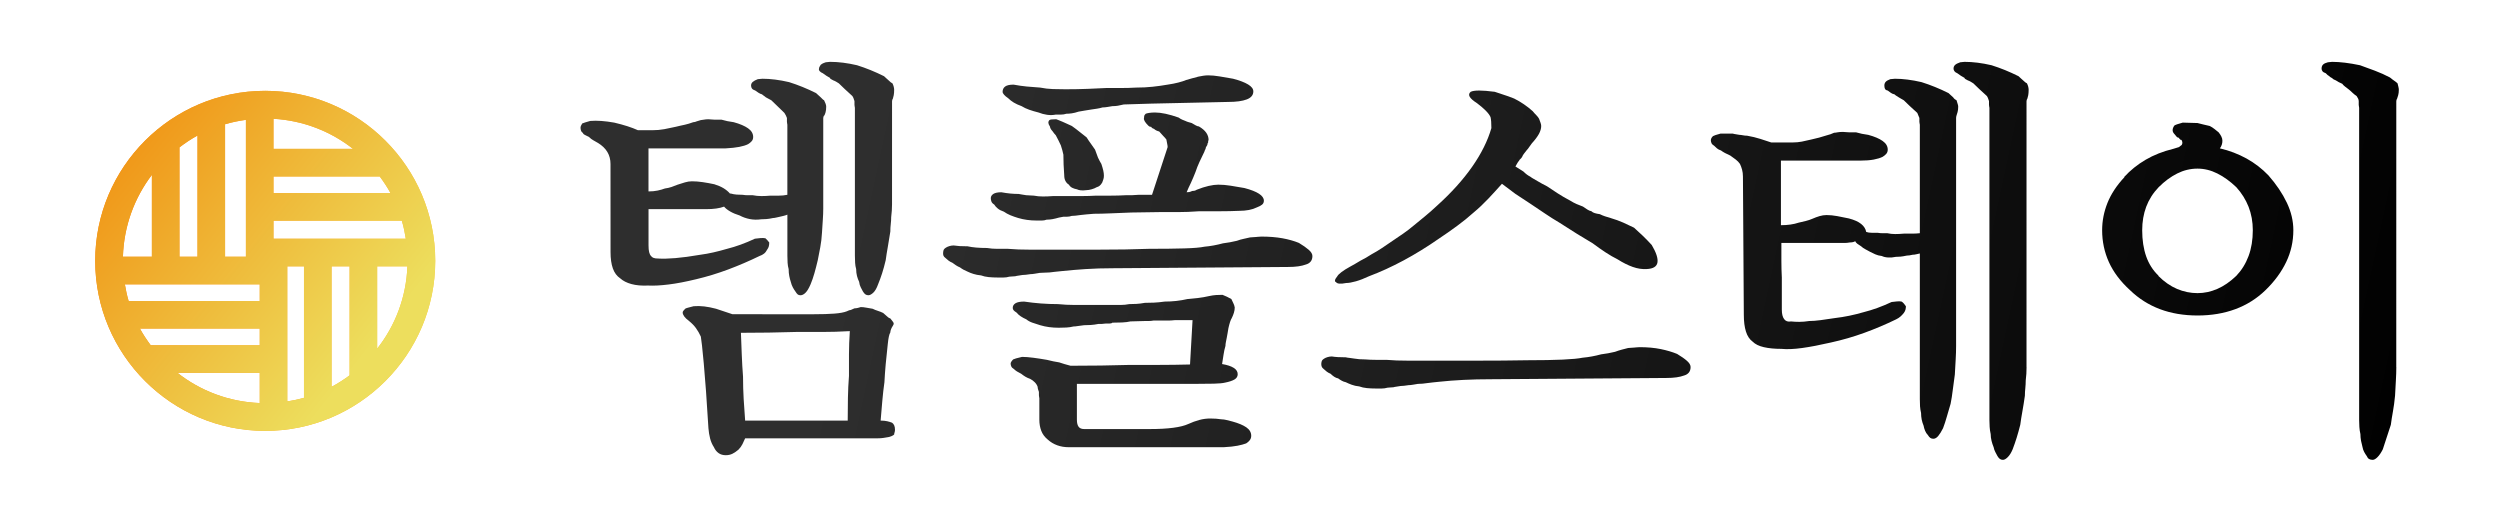 <?xml version="1.0" encoding="utf-8"?>
<!-- Generator: Adobe Illustrator 16.0.0, SVG Export Plug-In . SVG Version: 6.00 Build 0)  -->
<!DOCTYPE svg PUBLIC "-//W3C//DTD SVG 1.1//EN" "http://www.w3.org/Graphics/SVG/1.1/DTD/svg11.dtd">
<svg version="1.1" id="레이어_1" xmlns="http://www.w3.org/2000/svg" xmlns:xlink="http://www.w3.org/1999/xlink" x="0px"
	 y="0px" width="154px" height="32.667px" viewBox="121.5 89.5 154 32.667" enable-background="new 121.5 89.5 154 32.667"
	 xml:space="preserve">
<g>
	<linearGradient id="SVGID_1_" gradientUnits="userSpaceOnUse" x1="173.115" y1="106.154" x2="268.619" y2="126.655">
		<stop  offset="0" style="stop-color:#2E2E2E"/>
		<stop  offset="1" style="stop-color:#000000"/>
	</linearGradient>
	<path fill="url(#SVGID_1_)" d="M159.107,99.601c0-0.277-0.065-0.524-0.195-0.741c-0.13-0.216-0.325-0.403-0.585-0.559
		c-0.087-0.052-0.178-0.104-0.273-0.156c-0.096-0.052-0.187-0.121-0.273-0.208c-0.104-0.052-0.191-0.095-0.26-0.13
		s-0.104-0.069-0.104-0.104c-0.069-0.052-0.113-0.108-0.13-0.169c-0.018-0.061-0.026-0.117-0.026-0.169
		c0-0.034,0.008-0.073,0.026-0.117c0.017-0.043,0.043-0.091,0.078-0.143c0.035-0.017,0.095-0.039,0.182-0.065
		c0.086-0.026,0.19-0.056,0.312-0.091c0.208-0.017,0.433-0.017,0.676,0c0.243,0.018,0.511,0.052,0.806,0.104
		c0.294,0.07,0.563,0.143,0.806,0.221s0.459,0.161,0.65,0.247h0.884c0.26,0,0.507-0.021,0.741-0.065
		c0.234-0.043,0.463-0.091,0.689-0.143c0.086-0.017,0.177-0.039,0.273-0.065c0.095-0.026,0.195-0.048,0.299-0.065
		c0.069-0.017,0.151-0.039,0.247-0.065c0.095-0.026,0.186-0.056,0.273-0.091c0.017,0,0.047-0.004,0.091-0.013
		c0.043-0.008,0.083-0.021,0.117-0.039c0.052-0.017,0.095-0.03,0.13-0.039s0.078-0.021,0.13-0.039c0.034,0,0.095-0.009,0.182-0.026
		s0.182-0.026,0.286-0.026c0.052,0,0.113,0.005,0.182,0.013c0.069,0.009,0.138,0.013,0.208,0.013h0.416
		c0.121,0.035,0.242,0.065,0.364,0.091c0.121,0.026,0.251,0.048,0.39,0.065c0.381,0.104,0.676,0.23,0.884,0.377
		c0.208,0.147,0.312,0.325,0.312,0.533c0,0.104-0.03,0.191-0.091,0.26c-0.061,0.07-0.134,0.13-0.221,0.182
		c-0.139,0.069-0.321,0.126-0.546,0.169c-0.226,0.043-0.503,0.074-0.832,0.091h-4.758v2.652c0.208,0,0.394-0.017,0.559-0.052
		c0.165-0.034,0.316-0.078,0.455-0.13c0.138-0.017,0.273-0.047,0.403-0.091s0.255-0.091,0.377-0.143
		c0.156-0.052,0.308-0.1,0.455-0.143c0.147-0.043,0.29-0.065,0.429-0.065c0.208,0,0.429,0.018,0.663,0.052
		c0.234,0.035,0.472,0.078,0.715,0.13c0.225,0.069,0.416,0.152,0.572,0.247c0.156,0.096,0.286,0.204,0.39,0.325h0.052
		c0.121,0.035,0.243,0.057,0.364,0.065c0.121,0.009,0.242,0.013,0.364,0.013c0.104,0.018,0.208,0.026,0.312,0.026s0.208,0,0.312,0
		c0.173,0.035,0.351,0.052,0.533,0.052c0.182,0,0.368-0.009,0.559-0.026c0.173,0,0.346,0,0.52,0s0.347-0.017,0.52-0.052v-4.316
		c0-0.017-0.004-0.043-0.013-0.078c-0.009-0.035-0.013-0.069-0.013-0.104v-0.234c-0.018-0.052-0.039-0.104-0.065-0.156
		c-0.026-0.052-0.057-0.104-0.091-0.156c-0.156-0.156-0.304-0.299-0.442-0.429s-0.26-0.247-0.364-0.351
		c-0.069-0.034-0.134-0.069-0.195-0.104c-0.061-0.034-0.109-0.061-0.143-0.078c-0.035-0.034-0.074-0.065-0.117-0.091
		c-0.043-0.026-0.083-0.056-0.117-0.091c-0.07-0.017-0.139-0.048-0.208-0.091c-0.07-0.043-0.139-0.091-0.208-0.143
		c-0.104-0.035-0.174-0.078-0.208-0.13c-0.035-0.052-0.052-0.112-0.052-0.182c0-0.087,0.035-0.16,0.104-0.221
		c0.069-0.061,0.173-0.117,0.312-0.169l0.286-0.026c0.242,0,0.502,0.017,0.78,0.052c0.277,0.035,0.563,0.087,0.858,0.156
		c0.277,0.087,0.555,0.186,0.832,0.299s0.555,0.238,0.832,0.377c0.052,0.052,0.104,0.1,0.156,0.143
		c0.052,0.043,0.095,0.083,0.13,0.117c0.052,0.052,0.091,0.091,0.117,0.117c0.026,0.026,0.056,0.048,0.091,0.065
		c0.035,0.069,0.065,0.139,0.091,0.208c0.026,0.069,0.039,0.13,0.039,0.182c0,0.139-0.013,0.256-0.039,0.351
		c-0.026,0.095-0.056,0.169-0.091,0.221v-0.026c-0.035,0.052-0.052,0.108-0.052,0.169c0,0.061,0,0.117,0,0.169v5.408
		c0,0.208-0.009,0.434-0.026,0.676c-0.018,0.243-0.035,0.512-0.052,0.806c-0.018,0.312-0.052,0.607-0.104,0.884
		c-0.052,0.277-0.104,0.546-0.156,0.806c-0.069,0.295-0.139,0.563-0.208,0.806s-0.147,0.468-0.234,0.676
		c-0.104,0.243-0.208,0.416-0.312,0.52s-0.208,0.156-0.312,0.156c-0.069,0-0.126-0.017-0.169-0.052
		c-0.043-0.034-0.091-0.095-0.143-0.182c-0.052-0.069-0.104-0.152-0.156-0.247c-0.052-0.095-0.096-0.212-0.13-0.351
		c-0.035-0.104-0.065-0.221-0.091-0.351s-0.039-0.273-0.039-0.429c-0.035-0.121-0.056-0.251-0.065-0.39s-0.013-0.286-0.013-0.442
		v-2.522c-0.087,0.035-0.169,0.061-0.247,0.078c-0.078,0.018-0.152,0.035-0.221,0.052c-0.087,0.017-0.165,0.035-0.234,0.052
		c-0.07,0.018-0.13,0.026-0.182,0.026c-0.156,0.035-0.295,0.057-0.416,0.065c-0.122,0.009-0.226,0.013-0.312,0.013
		c-0.243,0.035-0.477,0.031-0.702-0.013s-0.433-0.117-0.624-0.221c-0.225-0.069-0.42-0.151-0.585-0.247
		c-0.165-0.095-0.291-0.195-0.377-0.299c-0.139,0.052-0.299,0.091-0.481,0.117c-0.182,0.026-0.395,0.039-0.637,0.039h-3.536v2.236
		c0,0.173,0.013,0.312,0.039,0.416c0.026,0.104,0.065,0.182,0.117,0.234c0.035,0.052,0.087,0.091,0.156,0.117
		c0.069,0.026,0.165,0.039,0.286,0.039c0.277,0.018,0.628,0.009,1.053-0.026c0.425-0.035,0.94-0.104,1.547-0.208
		c0.26-0.035,0.524-0.082,0.793-0.143c0.269-0.061,0.55-0.134,0.845-0.221c0.277-0.069,0.559-0.156,0.845-0.26
		c0.286-0.104,0.576-0.225,0.871-0.364c0.121-0.017,0.238-0.03,0.351-0.039s0.212-0.004,0.299,0.013
		c0.034,0.035,0.073,0.074,0.117,0.117c0.043,0.043,0.082,0.091,0.117,0.143c0,0.087-0.009,0.165-0.026,0.234
		c-0.018,0.069-0.052,0.139-0.104,0.208c-0.052,0.104-0.117,0.187-0.195,0.247c-0.078,0.061-0.169,0.108-0.273,0.143
		c-0.642,0.312-1.287,0.589-1.937,0.832s-1.304,0.442-1.963,0.598c-0.642,0.156-1.209,0.265-1.703,0.325
		c-0.494,0.061-0.915,0.083-1.261,0.065c-0.399,0.018-0.741-0.013-1.027-0.091c-0.286-0.078-0.516-0.195-0.689-0.351
		c-0.208-0.139-0.36-0.342-0.455-0.611s-0.143-0.602-0.143-1.001V99.601z M171.639,108.857c0.502,0,0.923-0.013,1.261-0.039
		c0.338-0.026,0.593-0.074,0.767-0.143c0.035-0.017,0.074-0.034,0.117-0.052c0.043-0.017,0.082-0.026,0.117-0.026
		c0.034-0.017,0.073-0.034,0.117-0.052c0.043-0.017,0.082-0.035,0.117-0.052c0.069,0,0.139-0.008,0.208-0.026
		c0.069-0.017,0.13-0.034,0.182-0.052c0.104,0,0.221,0.013,0.351,0.039c0.13,0.026,0.256,0.048,0.377,0.065
		c0.104,0.052,0.212,0.095,0.325,0.13c0.113,0.035,0.221,0.078,0.325,0.13c0.034,0.035,0.069,0.065,0.104,0.091
		c0.034,0.026,0.069,0.056,0.104,0.091c0.034,0.035,0.069,0.065,0.104,0.091c0.034,0.026,0.078,0.048,0.13,0.065
		c0.052,0.07,0.1,0.13,0.143,0.182c0.043,0.052,0.065,0.096,0.065,0.13c0,0.035-0.009,0.065-0.026,0.091
		c-0.018,0.026-0.035,0.056-0.052,0.091c-0.035,0.052-0.065,0.113-0.091,0.182s-0.039,0.13-0.039,0.182
		c-0.035,0.052-0.065,0.139-0.091,0.26c-0.026,0.122-0.048,0.269-0.065,0.442c-0.052,0.451-0.095,0.871-0.13,1.261
		s-0.061,0.758-0.078,1.105c-0.052,0.364-0.095,0.746-0.13,1.144c-0.035,0.399-0.069,0.806-0.104,1.222
		c0.156,0,0.29,0.013,0.403,0.039c0.112,0.026,0.212,0.056,0.299,0.091c0.052,0.034,0.095,0.086,0.13,0.156s0.052,0.165,0.052,0.286
		c0,0.052-0.009,0.104-0.026,0.156c-0.017,0.052-0.026,0.095-0.026,0.13c-0.035,0.034-0.083,0.065-0.143,0.091
		s-0.126,0.047-0.195,0.065c-0.104,0.017-0.208,0.035-0.312,0.052c-0.104,0.017-0.226,0.026-0.364,0.026h-8.164
		c-0.052,0.121-0.109,0.243-0.169,0.364c-0.061,0.121-0.143,0.234-0.247,0.338c-0.122,0.104-0.243,0.186-0.364,0.247
		c-0.122,0.061-0.26,0.091-0.416,0.091c-0.173,0-0.321-0.043-0.442-0.13c-0.122-0.087-0.217-0.208-0.286-0.364
		c-0.104-0.156-0.182-0.334-0.234-0.533c-0.052-0.199-0.087-0.412-0.104-0.637c-0.104-1.716-0.199-3.042-0.286-3.978
		s-0.147-1.491-0.182-1.664c-0.087-0.19-0.187-0.364-0.299-0.52c-0.113-0.156-0.256-0.303-0.429-0.442
		c-0.139-0.104-0.239-0.199-0.299-0.286c-0.061-0.086-0.091-0.165-0.091-0.234c0-0.035,0.013-0.069,0.039-0.104
		c0.026-0.035,0.065-0.078,0.117-0.13c0.017-0.017,0.074-0.039,0.169-0.065c0.095-0.026,0.212-0.056,0.351-0.091
		c0.208-0.017,0.425-0.013,0.65,0.013c0.225,0.026,0.468,0.074,0.728,0.143l1.014,0.338H171.639z M173.719,115.409
		c0-0.468,0.004-0.931,0.013-1.391c0.008-0.459,0.03-0.914,0.065-1.365v-1.326c0-0.225,0.004-0.455,0.013-0.689
		c0.009-0.234,0.021-0.481,0.039-0.741c-0.295,0.018-0.585,0.03-0.871,0.039c-0.286,0.009-0.568,0.013-0.845,0.013h-1.612
		c-0.555,0.018-1.114,0.031-1.677,0.039c-0.563,0.009-1.131,0.013-1.703,0.013c0.017,0.451,0.035,0.901,0.052,1.352
		c0.017,0.451,0.043,0.901,0.078,1.352c0,0.468,0.013,0.927,0.039,1.378c0.026,0.451,0.056,0.893,0.091,1.326H173.719z
		 M176.449,102.097c0,0.122-0.004,0.247-0.013,0.377c-0.009,0.13-0.022,0.264-0.039,0.403c0,0.139-0.009,0.282-0.026,0.429
		c-0.018,0.147-0.026,0.299-0.026,0.455c-0.052,0.347-0.104,0.663-0.156,0.949c-0.052,0.286-0.095,0.559-0.13,0.819
		c-0.069,0.295-0.143,0.563-0.221,0.806c-0.078,0.243-0.161,0.468-0.247,0.676c-0.087,0.243-0.187,0.416-0.299,0.52
		s-0.212,0.156-0.299,0.156c-0.069,0-0.13-0.017-0.182-0.052c-0.052-0.034-0.104-0.095-0.156-0.182
		c-0.035-0.069-0.078-0.152-0.13-0.247c-0.052-0.095-0.087-0.212-0.104-0.351c-0.052-0.104-0.096-0.221-0.13-0.351
		s-0.052-0.273-0.052-0.429c-0.035-0.121-0.057-0.251-0.065-0.39c-0.009-0.139-0.013-0.286-0.013-0.442v-9.1
		c0-0.017-0.004-0.043-0.013-0.078s-0.013-0.069-0.013-0.104v-0.234c-0.018-0.052-0.035-0.104-0.052-0.156
		c-0.017-0.052-0.043-0.104-0.078-0.156c-0.174-0.156-0.33-0.299-0.468-0.429s-0.26-0.247-0.364-0.351
		c-0.052-0.034-0.108-0.069-0.169-0.104c-0.061-0.034-0.117-0.061-0.169-0.078c-0.052-0.035-0.1-0.061-0.143-0.078
		c-0.043-0.017-0.065-0.043-0.065-0.078c-0.069-0.035-0.143-0.078-0.221-0.13c-0.078-0.052-0.152-0.104-0.221-0.156
		c-0.087-0.034-0.152-0.078-0.195-0.13c-0.043-0.052-0.057-0.104-0.039-0.156c0-0.035,0.008-0.069,0.026-0.104
		c0.017-0.035,0.043-0.078,0.078-0.13c0.017-0.017,0.047-0.039,0.091-0.065c0.043-0.026,0.117-0.056,0.221-0.091l0.26-0.026
		c0.26,0,0.529,0.017,0.806,0.052c0.277,0.035,0.563,0.087,0.858,0.156c0.277,0.087,0.555,0.187,0.832,0.299
		c0.277,0.113,0.555,0.238,0.832,0.377c0.052,0.052,0.104,0.1,0.156,0.143c0.052,0.043,0.095,0.083,0.13,0.117
		c0.052,0.052,0.095,0.091,0.13,0.117s0.069,0.048,0.104,0.065c0.035,0.07,0.061,0.139,0.078,0.208
		c0.017,0.07,0.026,0.13,0.026,0.182c0,0.139-0.009,0.251-0.026,0.338c-0.018,0.087-0.035,0.156-0.052,0.208
		c-0.035,0.052-0.052,0.108-0.052,0.169c0,0.061,0,0.117,0,0.169V102.097z"/>
	<linearGradient id="SVGID_2_" gradientUnits="userSpaceOnUse" x1="174.052" y1="101.787" x2="269.552" y2="122.287">
		<stop  offset="0" style="stop-color:#2E2E2E"/>
		<stop  offset="1" style="stop-color:#000000"/>
	</linearGradient>
	<path fill="url(#SVGID_2_)" d="M184.951,104.879c1.525,0,2.899,0,4.121,0c1.222,0,2.292-0.017,3.211-0.052
		c0.884,0,1.612-0.009,2.184-0.026c0.572-0.017,0.979-0.052,1.222-0.104c0.19-0.017,0.381-0.043,0.572-0.078
		c0.19-0.035,0.381-0.078,0.572-0.13c0.139-0.017,0.282-0.039,0.429-0.065c0.147-0.026,0.29-0.056,0.429-0.091
		c0.139-0.052,0.273-0.091,0.403-0.117c0.13-0.026,0.264-0.056,0.403-0.091c0.052,0,0.108-0.004,0.169-0.013
		c0.061-0.008,0.125-0.013,0.195-0.013c0.035,0,0.083-0.004,0.143-0.013s0.125-0.013,0.195-0.013c0.485,0,0.918,0.035,1.3,0.104
		c0.381,0.07,0.719,0.165,1.014,0.286c0.26,0.156,0.463,0.299,0.611,0.429c0.147,0.13,0.221,0.256,0.221,0.377
		c0,0.139-0.035,0.251-0.104,0.338c-0.07,0.087-0.165,0.147-0.286,0.182c-0.139,0.052-0.299,0.091-0.481,0.117
		c-0.182,0.026-0.395,0.039-0.637,0.039l-10.79,0.078c-0.589,0-1.148,0.018-1.677,0.052c-0.529,0.035-1.036,0.078-1.521,0.13
		c-0.139,0.017-0.265,0.03-0.377,0.039c-0.113,0.009-0.221,0.021-0.325,0.039c-0.104,0-0.208,0.005-0.312,0.013
		c-0.104,0.009-0.199,0.013-0.286,0.013c-0.104,0.017-0.208,0.035-0.312,0.052c-0.104,0.018-0.191,0.026-0.26,0.026
		c-0.104,0.018-0.199,0.031-0.286,0.039c-0.087,0.009-0.156,0.013-0.208,0.013c-0.087,0.018-0.169,0.03-0.247,0.039
		c-0.078,0.009-0.143,0.022-0.195,0.039c-0.069,0-0.134,0.004-0.195,0.013c-0.061,0.009-0.117,0.013-0.169,0.013
		c-0.122,0.035-0.243,0.052-0.364,0.052c-0.122,0-0.234,0-0.338,0c-0.208,0-0.399-0.008-0.572-0.026
		c-0.174-0.017-0.33-0.052-0.468-0.104c-0.173-0.017-0.33-0.047-0.468-0.091c-0.139-0.043-0.26-0.091-0.364-0.143
		c-0.087-0.035-0.169-0.074-0.247-0.117c-0.078-0.043-0.152-0.091-0.221-0.143c-0.087-0.034-0.169-0.078-0.247-0.13
		c-0.078-0.052-0.152-0.104-0.221-0.156c-0.087-0.035-0.165-0.078-0.234-0.13c-0.069-0.052-0.13-0.104-0.182-0.156
		c-0.069-0.052-0.113-0.1-0.13-0.143c-0.018-0.043-0.026-0.091-0.026-0.143c0-0.069,0.008-0.134,0.026-0.195
		c0.017-0.061,0.069-0.117,0.156-0.169c0.052-0.035,0.121-0.065,0.208-0.091c0.087-0.026,0.173-0.039,0.26-0.039
		c0.104,0.017,0.225,0.03,0.364,0.039c0.139,0.009,0.303,0.013,0.494,0.013c0.156,0.035,0.333,0.061,0.533,0.078
		c0.199,0.018,0.42,0.026,0.663,0.026c0.208,0.035,0.42,0.052,0.637,0.052s0.438,0,0.663,0c0.208,0.017,0.42,0.03,0.637,0.039
		C184.453,104.875,184.691,104.879,184.951,104.879z M191.191,102.591c-0.468,0.018-0.897,0.035-1.287,0.052
		c-0.39,0.017-0.733,0.026-1.027,0.026c-0.173,0.018-0.329,0.03-0.468,0.039c-0.139,0.009-0.26,0.022-0.364,0.039
		s-0.204,0.03-0.299,0.039c-0.096,0.009-0.169,0.013-0.221,0.013c-0.052,0.018-0.104,0.031-0.156,0.039
		c-0.052,0.009-0.104,0.013-0.156,0.013h-0.208c-0.104,0.017-0.195,0.035-0.273,0.052c-0.078,0.018-0.143,0.035-0.195,0.052
		c-0.139,0.035-0.256,0.056-0.351,0.065s-0.169,0.013-0.221,0.013c-0.087,0.035-0.182,0.052-0.286,0.052s-0.217,0-0.338,0
		c-0.191,0-0.382-0.013-0.572-0.039c-0.191-0.026-0.373-0.065-0.546-0.117c-0.173-0.052-0.334-0.108-0.481-0.169
		c-0.147-0.061-0.282-0.134-0.403-0.221c-0.156-0.052-0.282-0.117-0.377-0.195c-0.095-0.078-0.169-0.16-0.221-0.247
		c-0.087-0.052-0.143-0.112-0.169-0.182c-0.026-0.069-0.039-0.139-0.039-0.208c0-0.104,0.052-0.19,0.156-0.26
		c0.104-0.069,0.269-0.104,0.494-0.104c0.19,0.035,0.373,0.061,0.546,0.078c0.173,0.018,0.347,0.026,0.52,0.026
		c0.069,0.018,0.143,0.031,0.221,0.039c0.078,0.009,0.16,0.022,0.247,0.039c0.086,0,0.165,0.004,0.234,0.013
		c0.069,0.009,0.147,0.013,0.234,0.013c0.173,0.035,0.359,0.052,0.559,0.052c0.199,0,0.412-0.009,0.637-0.026h1.118
		c0.19,0,0.416,0,0.676,0c0.26,0,0.546-0.009,0.858-0.026c0.312,0,0.615,0,0.91,0s0.598-0.008,0.91-0.026h0.364
		c0.069,0,0.138-0.004,0.208-0.013c0.069-0.008,0.147-0.013,0.234-0.013h0.806l0.962-2.938c0-0.052-0.009-0.117-0.026-0.195
		c-0.017-0.078-0.035-0.169-0.052-0.273c-0.052-0.069-0.117-0.143-0.195-0.221c-0.078-0.078-0.161-0.169-0.247-0.273
		c-0.07-0.017-0.13-0.039-0.182-0.065c-0.052-0.026-0.096-0.056-0.13-0.091c-0.052-0.017-0.091-0.035-0.117-0.052
		s-0.048-0.043-0.065-0.078c-0.052,0-0.091-0.009-0.117-0.026c-0.026-0.017-0.048-0.035-0.065-0.052
		c-0.104-0.104-0.178-0.195-0.221-0.273c-0.043-0.078-0.057-0.143-0.039-0.195c0-0.052,0.004-0.095,0.013-0.13
		c0.009-0.034,0.039-0.078,0.091-0.13c0.034-0.017,0.104-0.035,0.208-0.052s0.225-0.026,0.364-0.026c0.19,0,0.407,0.026,0.65,0.078
		c0.243,0.052,0.511,0.13,0.806,0.234c0.069,0.052,0.143,0.096,0.221,0.13c0.078,0.035,0.143,0.061,0.195,0.078
		c0.069,0.035,0.139,0.061,0.208,0.078c0.069,0.018,0.13,0.035,0.182,0.052c0.086,0.052,0.169,0.1,0.247,0.143
		c0.078,0.044,0.143,0.065,0.195,0.065c0.208,0.121,0.359,0.251,0.455,0.39c0.095,0.139,0.143,0.286,0.143,0.442
		c-0.018,0.035-0.026,0.061-0.026,0.078c0,0.018,0,0.043,0,0.078c-0.017,0.018-0.03,0.043-0.039,0.078
		c-0.009,0.035-0.013,0.061-0.013,0.078c-0.035,0.052-0.061,0.095-0.078,0.13c-0.018,0.035-0.026,0.069-0.026,0.104
		c-0.018,0.035-0.035,0.069-0.052,0.104s-0.026,0.061-0.026,0.078c-0.104,0.208-0.204,0.416-0.299,0.624
		c-0.096,0.208-0.178,0.416-0.247,0.624c-0.052,0.122-0.1,0.239-0.143,0.351c-0.043,0.113-0.091,0.221-0.143,0.325
		c-0.052,0.104-0.1,0.204-0.143,0.299c-0.043,0.096-0.082,0.187-0.117,0.273c0.052,0,0.104-0.004,0.156-0.013
		c0.052-0.009,0.113-0.03,0.182-0.065c0.035,0,0.078-0.004,0.13-0.013c0.052-0.009,0.104-0.03,0.156-0.065
		c0.26-0.104,0.502-0.182,0.728-0.234c0.225-0.052,0.424-0.078,0.598-0.078c0.243,0,0.498,0.022,0.767,0.065
		c0.269,0.043,0.55,0.091,0.845,0.143c0.398,0.104,0.697,0.221,0.897,0.351c0.199,0.13,0.299,0.273,0.299,0.429
		c0,0.104-0.039,0.187-0.117,0.247c-0.078,0.061-0.187,0.117-0.325,0.169c-0.139,0.069-0.299,0.122-0.481,0.156
		s-0.377,0.052-0.585,0.052c-0.399,0.018-0.802,0.026-1.209,0.026c-0.408,0-0.828,0-1.261,0c-0.243,0.018-0.472,0.031-0.689,0.039
		c-0.217,0.009-0.429,0.013-0.637,0.013h-1.144L191.191,102.591z M190.723,95.935c-0.139,0.035-0.26,0.061-0.364,0.078
		c-0.104,0.018-0.217,0.026-0.338,0.026c-0.104,0.017-0.208,0.035-0.312,0.052c-0.104,0.018-0.199,0.026-0.286,0.026
		c-0.121,0.035-0.238,0.061-0.351,0.078c-0.113,0.018-0.23,0.035-0.351,0.052c-0.139,0.017-0.273,0.039-0.403,0.065
		c-0.13,0.026-0.256,0.048-0.377,0.065c-0.156,0.052-0.295,0.087-0.416,0.104c-0.121,0.018-0.234,0.026-0.338,0.026
		c-0.104,0.035-0.212,0.052-0.325,0.052c-0.113,0-0.221,0-0.325,0c-0.173,0.035-0.351,0.039-0.533,0.013
		c-0.182-0.026-0.36-0.073-0.533-0.143c-0.208-0.052-0.399-0.108-0.572-0.169c-0.173-0.061-0.329-0.134-0.468-0.221
		c-0.191-0.069-0.351-0.143-0.481-0.221s-0.247-0.169-0.351-0.273c-0.104-0.069-0.187-0.139-0.247-0.208
		c-0.061-0.069-0.091-0.13-0.091-0.182c0-0.138,0.052-0.247,0.156-0.325c0.104-0.078,0.277-0.117,0.52-0.117
		c0.277,0.052,0.55,0.091,0.819,0.117c0.269,0.026,0.542,0.048,0.819,0.065c0.26,0.052,0.52,0.083,0.78,0.091
		c0.26,0.009,0.52,0.013,0.78,0.013c0.502,0,0.962-0.009,1.378-0.026s0.797-0.035,1.144-0.052c0.312,0,0.62,0,0.923,0
		s0.602-0.008,0.897-0.026c0.364,0,0.706-0.017,1.027-0.052c0.321-0.034,0.628-0.078,0.923-0.13c0.242-0.035,0.463-0.078,0.663-0.13
		c0.199-0.052,0.36-0.104,0.481-0.156c0.121-0.034,0.242-0.069,0.364-0.104c0.121-0.034,0.251-0.069,0.39-0.104
		c0.086-0.017,0.182-0.034,0.286-0.052c0.104-0.017,0.208-0.026,0.312-0.026c0.208,0,0.442,0.022,0.702,0.065
		c0.26,0.043,0.537,0.091,0.832,0.143c0.398,0.104,0.706,0.221,0.923,0.351c0.217,0.13,0.325,0.273,0.325,0.429
		c0,0.226-0.134,0.39-0.403,0.494c-0.269,0.104-0.655,0.156-1.157,0.156l-4.732,0.104L190.723,95.935z M194.961,109.221h-1.092
		c-0.156,0.018-0.299,0.026-0.429,0.026c-0.13,0-0.256,0-0.377,0h-0.52c-0.087,0.017-0.173,0.026-0.26,0.026
		c-0.087,0-0.156,0-0.208,0l-0.936,0.026c-0.156,0.035-0.33,0.057-0.52,0.065c-0.191,0.009-0.39,0.013-0.598,0.013
		c-0.035,0.035-0.091,0.052-0.169,0.052s-0.152,0-0.221,0c-0.052,0-0.1,0.005-0.143,0.013c-0.043,0.009-0.083,0.013-0.117,0.013
		h-0.208c-0.173,0.035-0.334,0.056-0.481,0.065c-0.147,0.009-0.282,0.013-0.403,0.013c-0.156,0.018-0.286,0.035-0.39,0.052
		c-0.104,0.018-0.191,0.026-0.26,0.026c-0.139,0.035-0.286,0.057-0.442,0.065c-0.156,0.009-0.312,0.013-0.468,0.013
		c-0.208,0-0.408-0.013-0.598-0.039c-0.191-0.026-0.373-0.065-0.546-0.117c-0.173-0.052-0.334-0.104-0.481-0.156
		c-0.147-0.052-0.273-0.121-0.377-0.208c-0.122-0.052-0.234-0.113-0.338-0.182c-0.104-0.069-0.191-0.147-0.26-0.234
		c-0.087-0.052-0.147-0.1-0.182-0.143c-0.035-0.043-0.052-0.091-0.052-0.143c0-0.121,0.056-0.216,0.169-0.286
		c0.112-0.069,0.29-0.104,0.533-0.104c0.347,0.052,0.693,0.091,1.04,0.117s0.693,0.039,1.04,0.039
		c0.347,0.035,0.689,0.052,1.027,0.052c0.338,0,0.68,0,1.027,0h1.248c0.19,0,0.377,0,0.559,0c0.182,0,0.359-0.017,0.533-0.052
		c0.139,0,0.286-0.004,0.442-0.013c0.156-0.008,0.329-0.03,0.52-0.065c0.173,0,0.36-0.004,0.559-0.013s0.42-0.03,0.663-0.065
		c0.243,0,0.481-0.013,0.715-0.039c0.234-0.026,0.464-0.065,0.689-0.117c0.208-0.017,0.425-0.039,0.65-0.065
		c0.225-0.026,0.45-0.065,0.676-0.117c0.156-0.034,0.299-0.056,0.429-0.065c0.13-0.008,0.264-0.013,0.403-0.013
		c0.086,0.035,0.177,0.074,0.273,0.117c0.095,0.043,0.186,0.091,0.273,0.143c0.035,0.087,0.074,0.169,0.117,0.247
		c0.043,0.078,0.073,0.169,0.091,0.273c0,0.104-0.018,0.212-0.052,0.325c-0.035,0.113-0.078,0.221-0.13,0.325
		c-0.035,0.052-0.069,0.13-0.104,0.234s-0.069,0.234-0.104,0.39c-0.017,0.104-0.035,0.208-0.052,0.312
		c-0.018,0.104-0.035,0.2-0.052,0.286c-0.017,0.087-0.035,0.173-0.052,0.26c-0.018,0.087-0.026,0.165-0.026,0.234
		c-0.052,0.173-0.091,0.351-0.117,0.533s-0.057,0.377-0.091,0.585c0.312,0.052,0.55,0.13,0.715,0.234
		c0.165,0.104,0.247,0.234,0.247,0.39c0,0.139-0.065,0.247-0.195,0.325c-0.13,0.078-0.325,0.143-0.585,0.195
		c-0.139,0.035-0.368,0.057-0.689,0.065c-0.321,0.009-0.741,0.013-1.261,0.013h-7.176v2.21c0,0.19,0.035,0.333,0.104,0.429
		c0.069,0.095,0.182,0.143,0.338,0.143h4.082c0.537,0,1.005-0.026,1.404-0.078c0.398-0.052,0.71-0.13,0.936-0.234
		c0.225-0.104,0.451-0.186,0.676-0.247c0.225-0.061,0.451-0.091,0.676-0.091c0.121,0,0.242,0.004,0.364,0.013
		c0.121,0.008,0.234,0.021,0.338,0.039c0.087,0,0.182,0.013,0.286,0.039c0.104,0.026,0.225,0.056,0.364,0.091
		c0.381,0.104,0.671,0.225,0.871,0.364s0.299,0.312,0.299,0.52c0,0.104-0.031,0.195-0.091,0.273
		c-0.061,0.078-0.134,0.143-0.221,0.195c-0.139,0.052-0.316,0.1-0.533,0.143c-0.217,0.043-0.499,0.073-0.845,0.091h-9.568
		c-0.243,0-0.472-0.039-0.689-0.117c-0.217-0.078-0.412-0.195-0.585-0.351c-0.191-0.156-0.325-0.338-0.403-0.546
		s-0.117-0.433-0.117-0.676v-1.326c0-0.017-0.004-0.043-0.013-0.078c-0.009-0.035-0.013-0.069-0.013-0.104v-0.208
		c-0.018-0.052-0.035-0.104-0.052-0.156c-0.018-0.052-0.026-0.104-0.026-0.156c-0.035-0.104-0.095-0.199-0.182-0.286
		c-0.087-0.086-0.182-0.156-0.286-0.208c-0.104-0.035-0.2-0.078-0.286-0.13c-0.087-0.052-0.173-0.113-0.26-0.182
		c-0.104-0.052-0.191-0.1-0.26-0.143c-0.069-0.043-0.13-0.091-0.182-0.143c-0.087-0.052-0.143-0.108-0.169-0.169
		c-0.026-0.061-0.039-0.117-0.039-0.169c0-0.035,0.013-0.074,0.039-0.117c0.026-0.043,0.065-0.091,0.117-0.143
		c0.035-0.017,0.095-0.039,0.182-0.065c0.086-0.026,0.208-0.056,0.364-0.091c0.19,0,0.42,0.018,0.689,0.052
		c0.269,0.035,0.55,0.078,0.845,0.13c0.138,0.035,0.269,0.065,0.39,0.091s0.243,0.048,0.364,0.065
		c0.104,0.035,0.212,0.07,0.325,0.104c0.112,0.035,0.238,0.069,0.377,0.104c0.641,0,1.265-0.004,1.872-0.013
		s1.205-0.022,1.794-0.039c0.572,0,1.166,0,1.781,0s1.252-0.009,1.911-0.026L194.961,109.221z M188.955,98.717
		c0.035,0.087,0.065,0.169,0.091,0.247c0.026,0.078,0.056,0.161,0.091,0.247c0.034,0.069,0.069,0.139,0.104,0.208
		c0.034,0.069,0.069,0.13,0.104,0.182c0.052,0.156,0.091,0.291,0.117,0.403c0.026,0.113,0.039,0.221,0.039,0.325
		c0,0.087-0.013,0.165-0.039,0.234c-0.026,0.069-0.048,0.13-0.065,0.182c-0.052,0.087-0.104,0.152-0.156,0.195
		c-0.052,0.043-0.113,0.074-0.182,0.091c-0.087,0.052-0.191,0.096-0.312,0.13c-0.122,0.035-0.226,0.052-0.312,0.052
		c-0.139,0.018-0.256,0.022-0.351,0.013s-0.178-0.03-0.247-0.065c-0.104-0.017-0.199-0.048-0.286-0.091
		c-0.087-0.043-0.156-0.108-0.208-0.195c-0.087-0.052-0.156-0.125-0.208-0.221c-0.052-0.095-0.078-0.212-0.078-0.351
		c-0.018-0.225-0.03-0.446-0.039-0.663s-0.013-0.42-0.013-0.611c-0.035-0.173-0.087-0.364-0.156-0.572
		c-0.087-0.19-0.191-0.398-0.312-0.624c-0.069-0.069-0.139-0.156-0.208-0.26c-0.087-0.086-0.139-0.182-0.156-0.286
		c-0.052-0.069-0.082-0.139-0.091-0.208s0.013-0.13,0.065-0.182c0.017-0.017,0.061-0.03,0.13-0.039
		c0.069-0.008,0.165-0.013,0.286-0.013c0.052,0.018,0.108,0.039,0.169,0.065c0.061,0.026,0.134,0.056,0.221,0.091
		c0.069,0.035,0.156,0.074,0.26,0.117c0.104,0.044,0.208,0.091,0.312,0.143c0.173,0.122,0.333,0.243,0.481,0.364
		c0.147,0.122,0.291,0.234,0.429,0.338c0.086,0.139,0.178,0.273,0.273,0.403C188.803,98.496,188.886,98.613,188.955,98.717z"/>
	<linearGradient id="SVGID_3_" gradientUnits="userSpaceOnUse" x1="175.107" y1="96.876" x2="270.603" y2="117.375">
		<stop  offset="0" style="stop-color:#2E2E2E"/>
		<stop  offset="1" style="stop-color:#000000"/>
	</linearGradient>
	<path fill="url(#SVGID_3_)" d="M208.247,111.717c1.525,0,2.899,0,4.121,0c1.222,0,2.292-0.008,3.211-0.026
		c0.884,0,1.611-0.013,2.184-0.039s0.979-0.065,1.222-0.117c0.19-0.017,0.381-0.043,0.572-0.078c0.19-0.035,0.381-0.078,0.572-0.13
		c0.138-0.017,0.281-0.039,0.429-0.065c0.146-0.026,0.29-0.056,0.429-0.091c0.139-0.052,0.273-0.095,0.403-0.13
		c0.129-0.035,0.264-0.069,0.403-0.104c0.053,0,0.107-0.004,0.17-0.013c0.061-0.008,0.125-0.013,0.193-0.013
		c0.035,0,0.082-0.004,0.145-0.013c0.061-0.009,0.125-0.013,0.193-0.013c0.486,0,0.92,0.039,1.301,0.117s0.719,0.178,1.014,0.299
		c0.26,0.156,0.465,0.299,0.611,0.429s0.221,0.256,0.221,0.377c0,0.139-0.035,0.251-0.104,0.338
		c-0.07,0.087-0.166,0.147-0.285,0.182c-0.141,0.052-0.301,0.091-0.482,0.117c-0.182,0.026-0.395,0.039-0.637,0.039l-10.79,0.078
		c-0.589,0-1.148,0.013-1.677,0.039c-0.529,0.026-1.036,0.065-1.521,0.117c-0.139,0.017-0.265,0.03-0.377,0.039
		c-0.113,0.009-0.221,0.021-0.325,0.039c-0.104,0.018-0.208,0.031-0.312,0.039c-0.104,0.009-0.199,0.013-0.286,0.013
		c-0.104,0.018-0.208,0.035-0.312,0.052c-0.104,0.018-0.191,0.026-0.26,0.026c-0.104,0.017-0.199,0.03-0.286,0.039
		c-0.087,0.009-0.156,0.013-0.208,0.013c-0.087,0.018-0.169,0.031-0.247,0.039c-0.078,0.009-0.143,0.022-0.195,0.039
		c-0.069,0-0.134,0.004-0.195,0.013c-0.061,0.009-0.117,0.013-0.169,0.013c-0.122,0.035-0.243,0.052-0.364,0.052
		c-0.122,0-0.234,0-0.338,0c-0.208,0-0.399-0.009-0.572-0.026c-0.174-0.017-0.33-0.052-0.468-0.104
		c-0.173-0.017-0.33-0.052-0.468-0.104c-0.139-0.052-0.26-0.104-0.364-0.156c-0.087-0.017-0.169-0.047-0.247-0.091
		c-0.078-0.043-0.152-0.091-0.221-0.143c-0.087-0.017-0.169-0.052-0.247-0.104c-0.078-0.052-0.152-0.113-0.221-0.182
		c-0.087-0.035-0.165-0.078-0.234-0.13c-0.069-0.052-0.13-0.104-0.182-0.156c-0.069-0.052-0.113-0.104-0.13-0.156
		c-0.018-0.052-0.026-0.104-0.026-0.156c0-0.052,0.008-0.108,0.026-0.169c0.017-0.061,0.069-0.117,0.156-0.169
		c0.052-0.035,0.121-0.065,0.208-0.091c0.087-0.026,0.173-0.039,0.26-0.039c0.104,0.018,0.225,0.03,0.364,0.039
		s0.303,0.013,0.494,0.013c0.069,0.018,0.151,0.031,0.247,0.039c0.095,0.009,0.186,0.022,0.273,0.039
		c0.104,0.018,0.208,0.03,0.312,0.039s0.225,0.013,0.364,0.013c0.208,0.018,0.42,0.026,0.637,0.026s0.438,0,0.663,0
		c0.208,0.018,0.42,0.03,0.637,0.039S207.987,111.717,208.247,111.717z M210.171,104.177c-0.746,0.52-1.482,0.975-2.21,1.365
		s-1.439,0.715-2.132,0.975c-0.295,0.139-0.563,0.243-0.806,0.312s-0.442,0.104-0.598,0.104c-0.173,0.035-0.312,0.048-0.416,0.039
		c-0.104-0.008-0.173-0.039-0.208-0.091c-0.052-0.017-0.074-0.056-0.065-0.117c0.009-0.06,0.056-0.143,0.143-0.247
		c0.035-0.069,0.121-0.156,0.26-0.26c0.138-0.104,0.303-0.208,0.494-0.312c0.104-0.052,0.212-0.112,0.325-0.182
		c0.112-0.069,0.229-0.138,0.351-0.208c0.104-0.052,0.216-0.112,0.338-0.182c0.121-0.069,0.234-0.139,0.338-0.208
		c0.225-0.121,0.442-0.251,0.65-0.39c0.208-0.139,0.425-0.286,0.65-0.442c0.208-0.139,0.424-0.286,0.65-0.442
		c0.225-0.156,0.451-0.329,0.676-0.52c0.19-0.156,0.407-0.333,0.65-0.533c0.243-0.199,0.494-0.42,0.754-0.663
		c0.884-0.797,1.607-1.599,2.171-2.405c0.563-0.806,0.958-1.599,1.183-2.379c0-0.156-0.004-0.29-0.013-0.403
		c-0.009-0.112-0.022-0.204-0.039-0.273c-0.052-0.121-0.152-0.255-0.299-0.403c-0.147-0.147-0.325-0.299-0.533-0.455
		c-0.243-0.156-0.395-0.29-0.455-0.403s-0.039-0.212,0.065-0.299c0.104-0.052,0.277-0.078,0.52-0.078s0.563,0.026,0.962,0.078
		c0.138,0.052,0.307,0.108,0.507,0.169c0.199,0.061,0.429,0.143,0.689,0.247c0.208,0.104,0.407,0.221,0.598,0.351
		c0.191,0.13,0.373,0.273,0.546,0.429c0.069,0.087,0.144,0.169,0.222,0.247c0.078,0.078,0.134,0.152,0.169,0.221
		c0.034,0.087,0.064,0.169,0.091,0.247s0.039,0.143,0.039,0.195c0,0.156-0.048,0.321-0.143,0.494
		c-0.096,0.173-0.239,0.364-0.43,0.572c-0.069,0.087-0.126,0.165-0.169,0.234s-0.091,0.13-0.143,0.182
		c-0.069,0.087-0.13,0.165-0.183,0.234c-0.052,0.069-0.086,0.13-0.104,0.182c-0.018,0.035-0.035,0.061-0.053,0.078
		c-0.017,0.018-0.034,0.035-0.051,0.052c-0.018,0.017-0.035,0.035-0.053,0.052c-0.018,0.018-0.025,0.035-0.025,0.052
		c-0.053,0.052-0.096,0.113-0.13,0.182c-0.035,0.07-0.069,0.13-0.104,0.182l0.494,0.312c0.068,0.069,0.139,0.13,0.208,0.182
		c0.068,0.052,0.139,0.095,0.208,0.13c0.068,0.052,0.143,0.1,0.221,0.143c0.078,0.043,0.16,0.091,0.247,0.143
		c0.087,0.052,0.178,0.104,0.273,0.156c0.095,0.052,0.194,0.104,0.299,0.156c0.208,0.139,0.424,0.282,0.649,0.429
		c0.226,0.147,0.485,0.299,0.78,0.455c0.139,0.087,0.269,0.156,0.39,0.208c0.121,0.052,0.251,0.104,0.391,0.156
		c0.104,0.069,0.194,0.13,0.272,0.182c0.078,0.052,0.16,0.087,0.247,0.104c0.052,0.052,0.121,0.091,0.208,0.117
		s0.19,0.048,0.313,0.065c0.104,0.052,0.208,0.096,0.312,0.13c0.104,0.035,0.217,0.07,0.338,0.104
		c0.295,0.087,0.56,0.182,0.793,0.286c0.235,0.104,0.456,0.208,0.663,0.312c0.156,0.139,0.33,0.299,0.521,0.481
		c0.189,0.182,0.381,0.377,0.57,0.585c0.277,0.468,0.395,0.828,0.352,1.079c-0.043,0.251-0.264,0.386-0.662,0.403
		c-0.277,0.018-0.564-0.026-0.859-0.13s-0.606-0.26-0.935-0.468c-0.243-0.121-0.49-0.264-0.741-0.429
		c-0.251-0.165-0.516-0.351-0.793-0.559c-0.295-0.173-0.611-0.364-0.949-0.572s-0.706-0.442-1.104-0.702
		c-0.295-0.173-0.59-0.359-0.884-0.559c-0.295-0.199-0.599-0.403-0.91-0.611c-0.156-0.104-0.309-0.204-0.455-0.299
		c-0.147-0.095-0.299-0.195-0.455-0.299l-0.832-0.624c-0.277,0.312-0.559,0.62-0.845,0.923c-0.286,0.303-0.585,0.585-0.897,0.845
		c-0.329,0.295-0.672,0.572-1.027,0.832C210.895,103.683,210.535,103.935,210.171,104.177z"/>
	<linearGradient id="SVGID_4_" gradientUnits="userSpaceOnUse" x1="176.356" y1="91.042" x2="271.86" y2="111.543">
		<stop  offset="0" style="stop-color:#2E2E2E"/>
		<stop  offset="1" style="stop-color:#000000"/>
	</linearGradient>
	<path fill="url(#SVGID_4_)" d="M228.865,100.381c0-0.156-0.018-0.299-0.053-0.429c-0.035-0.13-0.078-0.247-0.129-0.351
		c-0.07-0.104-0.156-0.195-0.26-0.273c-0.105-0.078-0.219-0.16-0.34-0.247c-0.121-0.052-0.229-0.104-0.324-0.156
		c-0.096-0.052-0.178-0.104-0.246-0.156c-0.105-0.035-0.188-0.078-0.248-0.13c-0.061-0.052-0.117-0.104-0.168-0.156
		c-0.088-0.052-0.145-0.108-0.17-0.169c-0.025-0.061-0.039-0.117-0.039-0.169c0-0.035,0.008-0.074,0.025-0.117
		c0.018-0.043,0.053-0.091,0.105-0.143c0.033-0.017,0.086-0.039,0.156-0.065c0.068-0.026,0.172-0.056,0.311-0.091h0.754
		c0.053,0.018,0.113,0.03,0.184,0.039c0.068,0.009,0.146,0.022,0.232,0.039c0.053,0,0.121,0.009,0.209,0.026
		c0.086,0.018,0.172,0.026,0.26,0.026c0.295,0.052,0.563,0.117,0.807,0.195c0.242,0.078,0.467,0.152,0.676,0.221h1.326
		c0.189,0,0.377-0.017,0.559-0.052s0.377-0.078,0.584-0.13c0.156-0.034,0.316-0.073,0.482-0.117c0.164-0.043,0.324-0.091,0.48-0.143
		c0.068-0.017,0.143-0.039,0.221-0.065c0.078-0.026,0.152-0.056,0.221-0.091c0.053,0,0.121-0.008,0.209-0.026
		c0.086-0.017,0.199-0.026,0.338-0.026c0.051,0,0.111,0.004,0.182,0.013c0.068,0.009,0.139,0.013,0.207,0.013h0.416
		c0.121,0.035,0.244,0.065,0.365,0.091c0.121,0.026,0.25,0.048,0.389,0.065c0.383,0.104,0.678,0.229,0.885,0.377
		c0.209,0.147,0.313,0.325,0.313,0.533c0,0.104-0.031,0.191-0.092,0.26s-0.135,0.13-0.221,0.182c-0.139,0.07-0.32,0.126-0.545,0.169
		c-0.227,0.043-0.504,0.065-0.832,0.065h-4.889v3.978c0.207,0,0.402-0.013,0.584-0.039c0.184-0.026,0.352-0.065,0.508-0.117
		c0.156-0.035,0.303-0.069,0.441-0.104c0.139-0.035,0.27-0.078,0.391-0.13c0.156-0.069,0.307-0.125,0.455-0.169
		c0.146-0.043,0.289-0.065,0.43-0.065c0.207,0,0.428,0.022,0.662,0.065c0.234,0.043,0.473,0.091,0.715,0.143
		c0.33,0.087,0.58,0.199,0.754,0.338s0.277,0.303,0.313,0.494c0.104,0.035,0.221,0.052,0.352,0.052c0.129,0,0.246,0,0.35,0
		c0.105,0.018,0.205,0.026,0.299,0.026c0.096,0,0.195,0,0.301,0c0.154,0.035,0.314,0.052,0.48,0.052
		c0.164,0,0.342-0.009,0.533-0.026c0.172,0,0.342,0,0.506,0c0.166,0,0.326-0.009,0.482-0.026v-6.682
		c0-0.017-0.006-0.043-0.014-0.078c-0.01-0.035-0.014-0.069-0.014-0.104v-0.234c-0.018-0.052-0.039-0.104-0.064-0.156
		c-0.025-0.052-0.049-0.104-0.064-0.156c-0.174-0.156-0.33-0.299-0.469-0.429s-0.26-0.247-0.363-0.351
		c-0.07-0.034-0.131-0.069-0.182-0.104c-0.053-0.034-0.096-0.061-0.131-0.078c-0.053-0.034-0.1-0.065-0.143-0.091
		c-0.045-0.026-0.082-0.056-0.117-0.091c-0.088-0.017-0.16-0.048-0.221-0.091c-0.063-0.043-0.127-0.091-0.195-0.143
		c-0.088-0.017-0.143-0.052-0.17-0.104c-0.025-0.052-0.039-0.121-0.039-0.208s0.027-0.16,0.078-0.221
		c0.053-0.061,0.148-0.117,0.287-0.169l0.285-0.026c0.242,0,0.502,0.017,0.779,0.052c0.277,0.035,0.564,0.087,0.859,0.156
		c0.277,0.087,0.555,0.186,0.832,0.299s0.555,0.238,0.832,0.377c0.051,0.052,0.104,0.1,0.156,0.143
		c0.051,0.043,0.094,0.083,0.129,0.117c0.035,0.052,0.07,0.091,0.104,0.117c0.035,0.026,0.07,0.048,0.105,0.065
		c0.016,0.069,0.039,0.139,0.064,0.208c0.025,0.069,0.039,0.13,0.039,0.182c0,0.139-0.014,0.251-0.039,0.338
		c-0.025,0.087-0.049,0.156-0.064,0.208c-0.018,0.052-0.027,0.108-0.027,0.169c0,0.061,0,0.117,0,0.169v13.858
		c0,0.26-0.008,0.537-0.025,0.832c-0.018,0.295-0.035,0.607-0.053,0.936c-0.051,0.347-0.094,0.667-0.129,0.962
		s-0.078,0.572-0.131,0.832c-0.086,0.277-0.164,0.542-0.232,0.793c-0.07,0.251-0.148,0.489-0.234,0.715
		c-0.105,0.208-0.205,0.368-0.299,0.481c-0.096,0.112-0.195,0.169-0.299,0.169c-0.07,0-0.131-0.018-0.184-0.052
		c-0.051-0.035-0.104-0.096-0.156-0.182c-0.068-0.069-0.125-0.156-0.168-0.26s-0.074-0.208-0.092-0.312
		c-0.051-0.121-0.09-0.247-0.117-0.377c-0.025-0.13-0.039-0.264-0.039-0.403c-0.033-0.139-0.055-0.277-0.064-0.416
		c-0.008-0.139-0.012-0.286-0.012-0.442v-8.97c-0.088,0.018-0.166,0.035-0.234,0.052c-0.07,0.018-0.139,0.026-0.209,0.026
		c-0.068,0.018-0.135,0.03-0.195,0.039s-0.117,0.013-0.168,0.013c-0.156,0.035-0.287,0.057-0.391,0.065s-0.199,0.013-0.285,0.013
		c-0.156,0.035-0.313,0.048-0.469,0.039c-0.156-0.008-0.285-0.039-0.391-0.091c-0.154-0.017-0.289-0.052-0.402-0.104
		c-0.113-0.052-0.221-0.104-0.324-0.156c-0.088-0.052-0.182-0.104-0.287-0.156c-0.104-0.052-0.189-0.113-0.26-0.182
		c-0.086-0.052-0.164-0.104-0.234-0.156c-0.068-0.052-0.111-0.104-0.129-0.156c-0.07,0.035-0.135,0.057-0.195,0.065
		c-0.061,0.009-0.117,0.013-0.17,0.013c-0.086,0.018-0.172,0.026-0.26,0.026c-0.086,0-0.182,0-0.285,0h-3.641
		c0,0.364,0,0.728,0,1.092c0,0.364,0.01,0.711,0.027,1.04v1.976c0,0.26,0.047,0.455,0.143,0.585c0.094,0.13,0.238,0.178,0.428,0.143
		c0.156,0.018,0.326,0.026,0.508,0.026s0.385-0.017,0.611-0.052c0.189,0,0.42-0.017,0.689-0.052c0.268-0.034,0.566-0.078,0.896-0.13
		c0.295-0.035,0.588-0.082,0.883-0.143c0.295-0.061,0.59-0.134,0.885-0.221c0.277-0.069,0.559-0.156,0.846-0.26
		c0.285-0.104,0.576-0.225,0.871-0.364c0.121-0.017,0.238-0.03,0.35-0.039c0.113-0.009,0.205-0.004,0.273,0.013
		c0.053,0.035,0.1,0.078,0.143,0.13c0.043,0.052,0.082,0.104,0.117,0.156c0,0.07-0.008,0.139-0.025,0.208
		c-0.018,0.07-0.053,0.139-0.104,0.208c-0.07,0.087-0.139,0.161-0.209,0.221c-0.068,0.061-0.156,0.117-0.26,0.169
		c-0.641,0.312-1.295,0.589-1.963,0.832s-1.355,0.442-2.066,0.598c-0.676,0.156-1.266,0.269-1.77,0.338
		c-0.502,0.069-0.926,0.087-1.273,0.052c-0.416,0-0.775-0.034-1.078-0.104c-0.305-0.069-0.533-0.182-0.689-0.338
		c-0.191-0.139-0.33-0.347-0.416-0.624c-0.088-0.277-0.131-0.624-0.131-1.04L228.865,100.381z M246.336,112.107
		c0,0.139-0.004,0.277-0.012,0.416c-0.01,0.139-0.021,0.277-0.039,0.416c0,0.156-0.01,0.312-0.025,0.468
		c-0.018,0.156-0.027,0.312-0.027,0.468c-0.051,0.364-0.104,0.689-0.156,0.975c-0.051,0.286-0.096,0.559-0.129,0.819
		c-0.07,0.277-0.143,0.542-0.221,0.793c-0.078,0.251-0.162,0.49-0.248,0.715c-0.086,0.208-0.186,0.368-0.299,0.481
		s-0.213,0.169-0.299,0.169c-0.07,0-0.131-0.018-0.182-0.052c-0.053-0.035-0.104-0.095-0.156-0.182
		c-0.035-0.069-0.078-0.152-0.131-0.247c-0.051-0.095-0.086-0.195-0.104-0.299c-0.051-0.122-0.096-0.251-0.129-0.39
		c-0.035-0.139-0.053-0.277-0.053-0.416c-0.035-0.156-0.057-0.303-0.064-0.442c-0.01-0.139-0.014-0.277-0.014-0.416v-19.24
		c0-0.017-0.004-0.043-0.014-0.078c-0.008-0.035-0.012-0.069-0.012-0.104v-0.234c-0.018-0.052-0.035-0.104-0.053-0.156
		c-0.018-0.052-0.043-0.104-0.078-0.156c-0.174-0.156-0.33-0.299-0.467-0.429c-0.141-0.13-0.262-0.247-0.365-0.351
		c-0.051-0.034-0.107-0.069-0.168-0.104c-0.063-0.034-0.117-0.061-0.17-0.078c-0.053-0.035-0.1-0.061-0.143-0.078
		c-0.043-0.017-0.064-0.043-0.064-0.078c-0.07-0.035-0.145-0.078-0.223-0.13c-0.076-0.052-0.15-0.104-0.221-0.156
		c-0.086-0.034-0.146-0.078-0.182-0.13c-0.035-0.052-0.051-0.104-0.051-0.156c0-0.087,0.029-0.16,0.09-0.221
		c0.061-0.061,0.17-0.117,0.324-0.169l0.262-0.026c0.26,0,0.527,0.017,0.805,0.052c0.277,0.035,0.564,0.087,0.859,0.156
		c0.275,0.087,0.555,0.187,0.832,0.299c0.275,0.113,0.553,0.238,0.832,0.377c0.051,0.052,0.104,0.1,0.154,0.143
		c0.053,0.043,0.096,0.083,0.131,0.117c0.053,0.052,0.096,0.091,0.131,0.117c0.033,0.026,0.068,0.048,0.104,0.065
		c0.033,0.07,0.061,0.139,0.078,0.208c0.016,0.07,0.025,0.13,0.025,0.182c0,0.139-0.01,0.251-0.025,0.338
		c-0.018,0.087-0.035,0.156-0.053,0.208c-0.035,0.052-0.053,0.108-0.053,0.169c0,0.061,0,0.117,0,0.169V112.107z"/>
	<linearGradient id="SVGID_5_" gradientUnits="userSpaceOnUse" x1="177.355" y1="86.378" x2="272.859" y2="106.879">
		<stop  offset="0" style="stop-color:#2E2E2E"/>
		<stop  offset="1" style="stop-color:#000000"/>
	</linearGradient>
	<path fill="url(#SVGID_5_)" d="M255.957,97.053c0.156,0,0.307,0.005,0.455,0.013c0.146,0.009,0.299,0.013,0.455,0.013
		c0.121,0.035,0.242,0.065,0.363,0.091s0.252,0.057,0.391,0.091c0.104,0.052,0.199,0.113,0.285,0.182
		c0.088,0.069,0.174,0.139,0.26,0.208c0.07,0.087,0.127,0.173,0.17,0.26s0.064,0.173,0.064,0.26c0,0.087-0.012,0.169-0.039,0.247
		c-0.025,0.078-0.064,0.152-0.117,0.221c0.59,0.139,1.135,0.347,1.639,0.624c0.502,0.278,0.953,0.624,1.352,1.04
		c0.486,0.555,0.863,1.114,1.131,1.677c0.27,0.563,0.404,1.131,0.404,1.703c0,0.693-0.148,1.348-0.443,1.963
		s-0.719,1.192-1.273,1.729c-0.537,0.52-1.156,0.91-1.859,1.17c-0.701,0.26-1.477,0.39-2.326,0.39s-1.621-0.13-2.314-0.39
		s-1.309-0.65-1.846-1.17c-0.59-0.537-1.023-1.114-1.301-1.729s-0.416-1.27-0.416-1.963c0-0.572,0.109-1.131,0.326-1.677
		s0.566-1.079,1.053-1.599h-0.025c0.381-0.416,0.822-0.771,1.324-1.066c0.504-0.294,1.076-0.52,1.717-0.676l0.338-0.104
		c0.035-0.035,0.078-0.069,0.131-0.104c0.016,0,0.033-0.017,0.051-0.052c0.018-0.034,0.027-0.078,0.027-0.13
		c0-0.017-0.006-0.039-0.014-0.065c-0.01-0.026-0.021-0.056-0.039-0.091c-0.035,0-0.057-0.004-0.064-0.013
		c-0.01-0.009-0.023-0.021-0.039-0.039c-0.018-0.017-0.031-0.03-0.039-0.039c-0.01-0.008-0.014-0.021-0.014-0.039
		c-0.053,0-0.1-0.021-0.143-0.065c-0.043-0.043-0.082-0.091-0.117-0.143c-0.035-0.034-0.064-0.073-0.092-0.117
		c-0.025-0.043-0.039-0.091-0.039-0.143c0-0.052,0.01-0.1,0.027-0.143c0.016-0.043,0.043-0.091,0.078-0.143
		c0.016-0.017,0.072-0.043,0.168-0.078C255.701,97.123,255.818,97.088,255.957,97.053z M260.273,103.683
		c0-0.52-0.088-1.001-0.26-1.443c-0.174-0.442-0.426-0.845-0.756-1.209c-0.381-0.364-0.77-0.646-1.17-0.845
		c-0.398-0.199-0.805-0.299-1.221-0.299c-0.434,0-0.85,0.1-1.248,0.299s-0.781,0.481-1.145,0.845
		c-0.348,0.364-0.602,0.767-0.768,1.209c-0.164,0.442-0.246,0.923-0.246,1.443c0,0.607,0.082,1.144,0.246,1.612
		c0.166,0.468,0.42,0.867,0.768,1.196h-0.025c0.363,0.364,0.75,0.633,1.156,0.806c0.408,0.173,0.828,0.26,1.262,0.26
		c0.416,0,0.822-0.087,1.221-0.26c0.4-0.173,0.789-0.442,1.17-0.806c0.33-0.346,0.582-0.754,0.756-1.222
		C260.186,104.801,260.273,104.272,260.273,103.683z M269.113,112.107c0,0.26-0.01,0.538-0.027,0.832
		c-0.018,0.295-0.033,0.607-0.051,0.936c-0.035,0.364-0.078,0.689-0.131,0.975c-0.051,0.286-0.096,0.559-0.129,0.819
		c-0.088,0.277-0.174,0.542-0.26,0.793c-0.088,0.251-0.166,0.49-0.234,0.715c-0.104,0.208-0.213,0.368-0.326,0.481
		c-0.111,0.113-0.211,0.169-0.299,0.169c-0.086,0-0.16-0.018-0.221-0.052c-0.061-0.035-0.107-0.095-0.143-0.182
		c-0.053-0.069-0.104-0.152-0.156-0.247s-0.086-0.195-0.104-0.299c-0.035-0.122-0.064-0.251-0.092-0.39
		c-0.025-0.139-0.039-0.277-0.039-0.416c-0.035-0.156-0.057-0.303-0.064-0.442c-0.01-0.139-0.014-0.277-0.014-0.416v-19.24
		c0-0.017-0.004-0.043-0.012-0.078c-0.01-0.035-0.014-0.069-0.014-0.104v-0.234c0-0.052-0.014-0.104-0.039-0.156
		c-0.025-0.052-0.057-0.104-0.092-0.156c-0.104-0.069-0.189-0.139-0.26-0.208c-0.068-0.069-0.146-0.139-0.234-0.208
		c-0.068-0.052-0.143-0.108-0.221-0.169s-0.135-0.117-0.168-0.169c-0.088-0.035-0.16-0.069-0.221-0.104
		c-0.063-0.035-0.117-0.069-0.17-0.104c-0.051-0.017-0.1-0.039-0.143-0.065c-0.043-0.026-0.082-0.056-0.117-0.091
		c-0.035-0.017-0.064-0.035-0.092-0.052c-0.025-0.017-0.055-0.043-0.09-0.078c-0.035-0.017-0.064-0.039-0.092-0.065
		c-0.025-0.026-0.057-0.056-0.09-0.091c-0.105-0.034-0.174-0.078-0.209-0.13c-0.035-0.052-0.051-0.104-0.051-0.156
		c0-0.104,0.029-0.186,0.09-0.247c0.061-0.061,0.16-0.108,0.299-0.143l0.26-0.026c0.242,0,0.508,0.017,0.793,0.052
		c0.287,0.035,0.594,0.087,0.924,0.156c0.295,0.104,0.602,0.217,0.922,0.338c0.322,0.122,0.629,0.26,0.924,0.416
		c0.104,0.087,0.195,0.156,0.273,0.208c0.078,0.052,0.143,0.104,0.195,0.156c0.016,0.07,0.033,0.139,0.051,0.208
		c0.018,0.07,0.027,0.13,0.027,0.182c0,0.139-0.014,0.251-0.039,0.338c-0.027,0.087-0.049,0.156-0.066,0.208
		c-0.035,0.052-0.051,0.108-0.051,0.169c0,0.061,0,0.117,0,0.169V112.107z"/>
</g>
<g>
	<defs>
		<path id="SVGID_6_" d="M137.837,95.095c-5.774,0-10.473,4.698-10.473,10.473c0,5.775,4.698,10.474,10.473,10.474
			c5.775,0,10.475-4.698,10.475-10.474C148.312,99.793,143.612,95.095,137.837,95.095z M143.036,112.623
			c-0.354,0.261-0.723,0.5-1.113,0.707v-7.424h1.113V112.623z M132.554,98.578c0.354-0.268,0.721-0.517,1.113-0.73v7.468h-1.113
			V98.578z M138.345,100.369h6.547c0.243,0.328,0.471,0.668,0.666,1.029h-7.213V100.369z M138.345,98.672v-1.855
			c1.845,0.106,3.537,0.78,4.904,1.855H138.345z M136.648,105.316h-1.284v-8.163c0.416-0.123,0.846-0.211,1.284-0.271V105.316z
			 M137.5,107.013v1.029h-8.077c-0.1-0.335-0.174-0.679-0.232-1.029H137.5z M137.5,109.738v1.029h-6.717
			c-0.243-0.328-0.47-0.668-0.666-1.029H137.5z M137.5,112.464v1.864c-1.91-0.073-3.664-0.755-5.073-1.864H137.5z M139.196,105.905
			h1.029v8.101c-0.335,0.095-0.679,0.167-1.029,0.223V105.905z M138.345,104.208v-1.114h7.908c0.107,0.362,0.186,0.734,0.245,1.114
			H138.345z M130.856,100.271v5.045h-1.783C129.128,103.423,129.783,101.682,130.856,100.271z M144.733,110.979v-5.074h1.863
			C146.524,107.816,145.842,109.57,144.733,110.979z"/>
	</defs>
	<clipPath id="SVGID_7_">
		<use xlink:href="#SVGID_6_"  overflow="visible"/>
	</clipPath>
	<linearGradient id="SVGID_8_" gradientUnits="userSpaceOnUse" x1="127.199" y1="103.284" x2="148.477" y2="107.852">
		<stop  offset="0" style="stop-color:#FF8008"/>
		<stop  offset="1" style="stop-color:#FFC837"/>
	</linearGradient>
	<circle clip-path="url(#SVGID_7_)" fill="url(#SVGID_8_)" cx="137.837" cy="105.568" r="10.879"/>
	<linearGradient id="SVGID_9_" gradientUnits="userSpaceOnUse" x1="129.433" y1="98.908" x2="144.422" y2="110.786">
		<stop  offset="0" style="stop-color:#F09819"/>
		<stop  offset="1" style="stop-color:#EDDE5D"/>
	</linearGradient>
	<circle clip-path="url(#SVGID_7_)" fill="url(#SVGID_9_)" cx="137.838" cy="105.568" r="11.38"/>
</g>
</svg>
